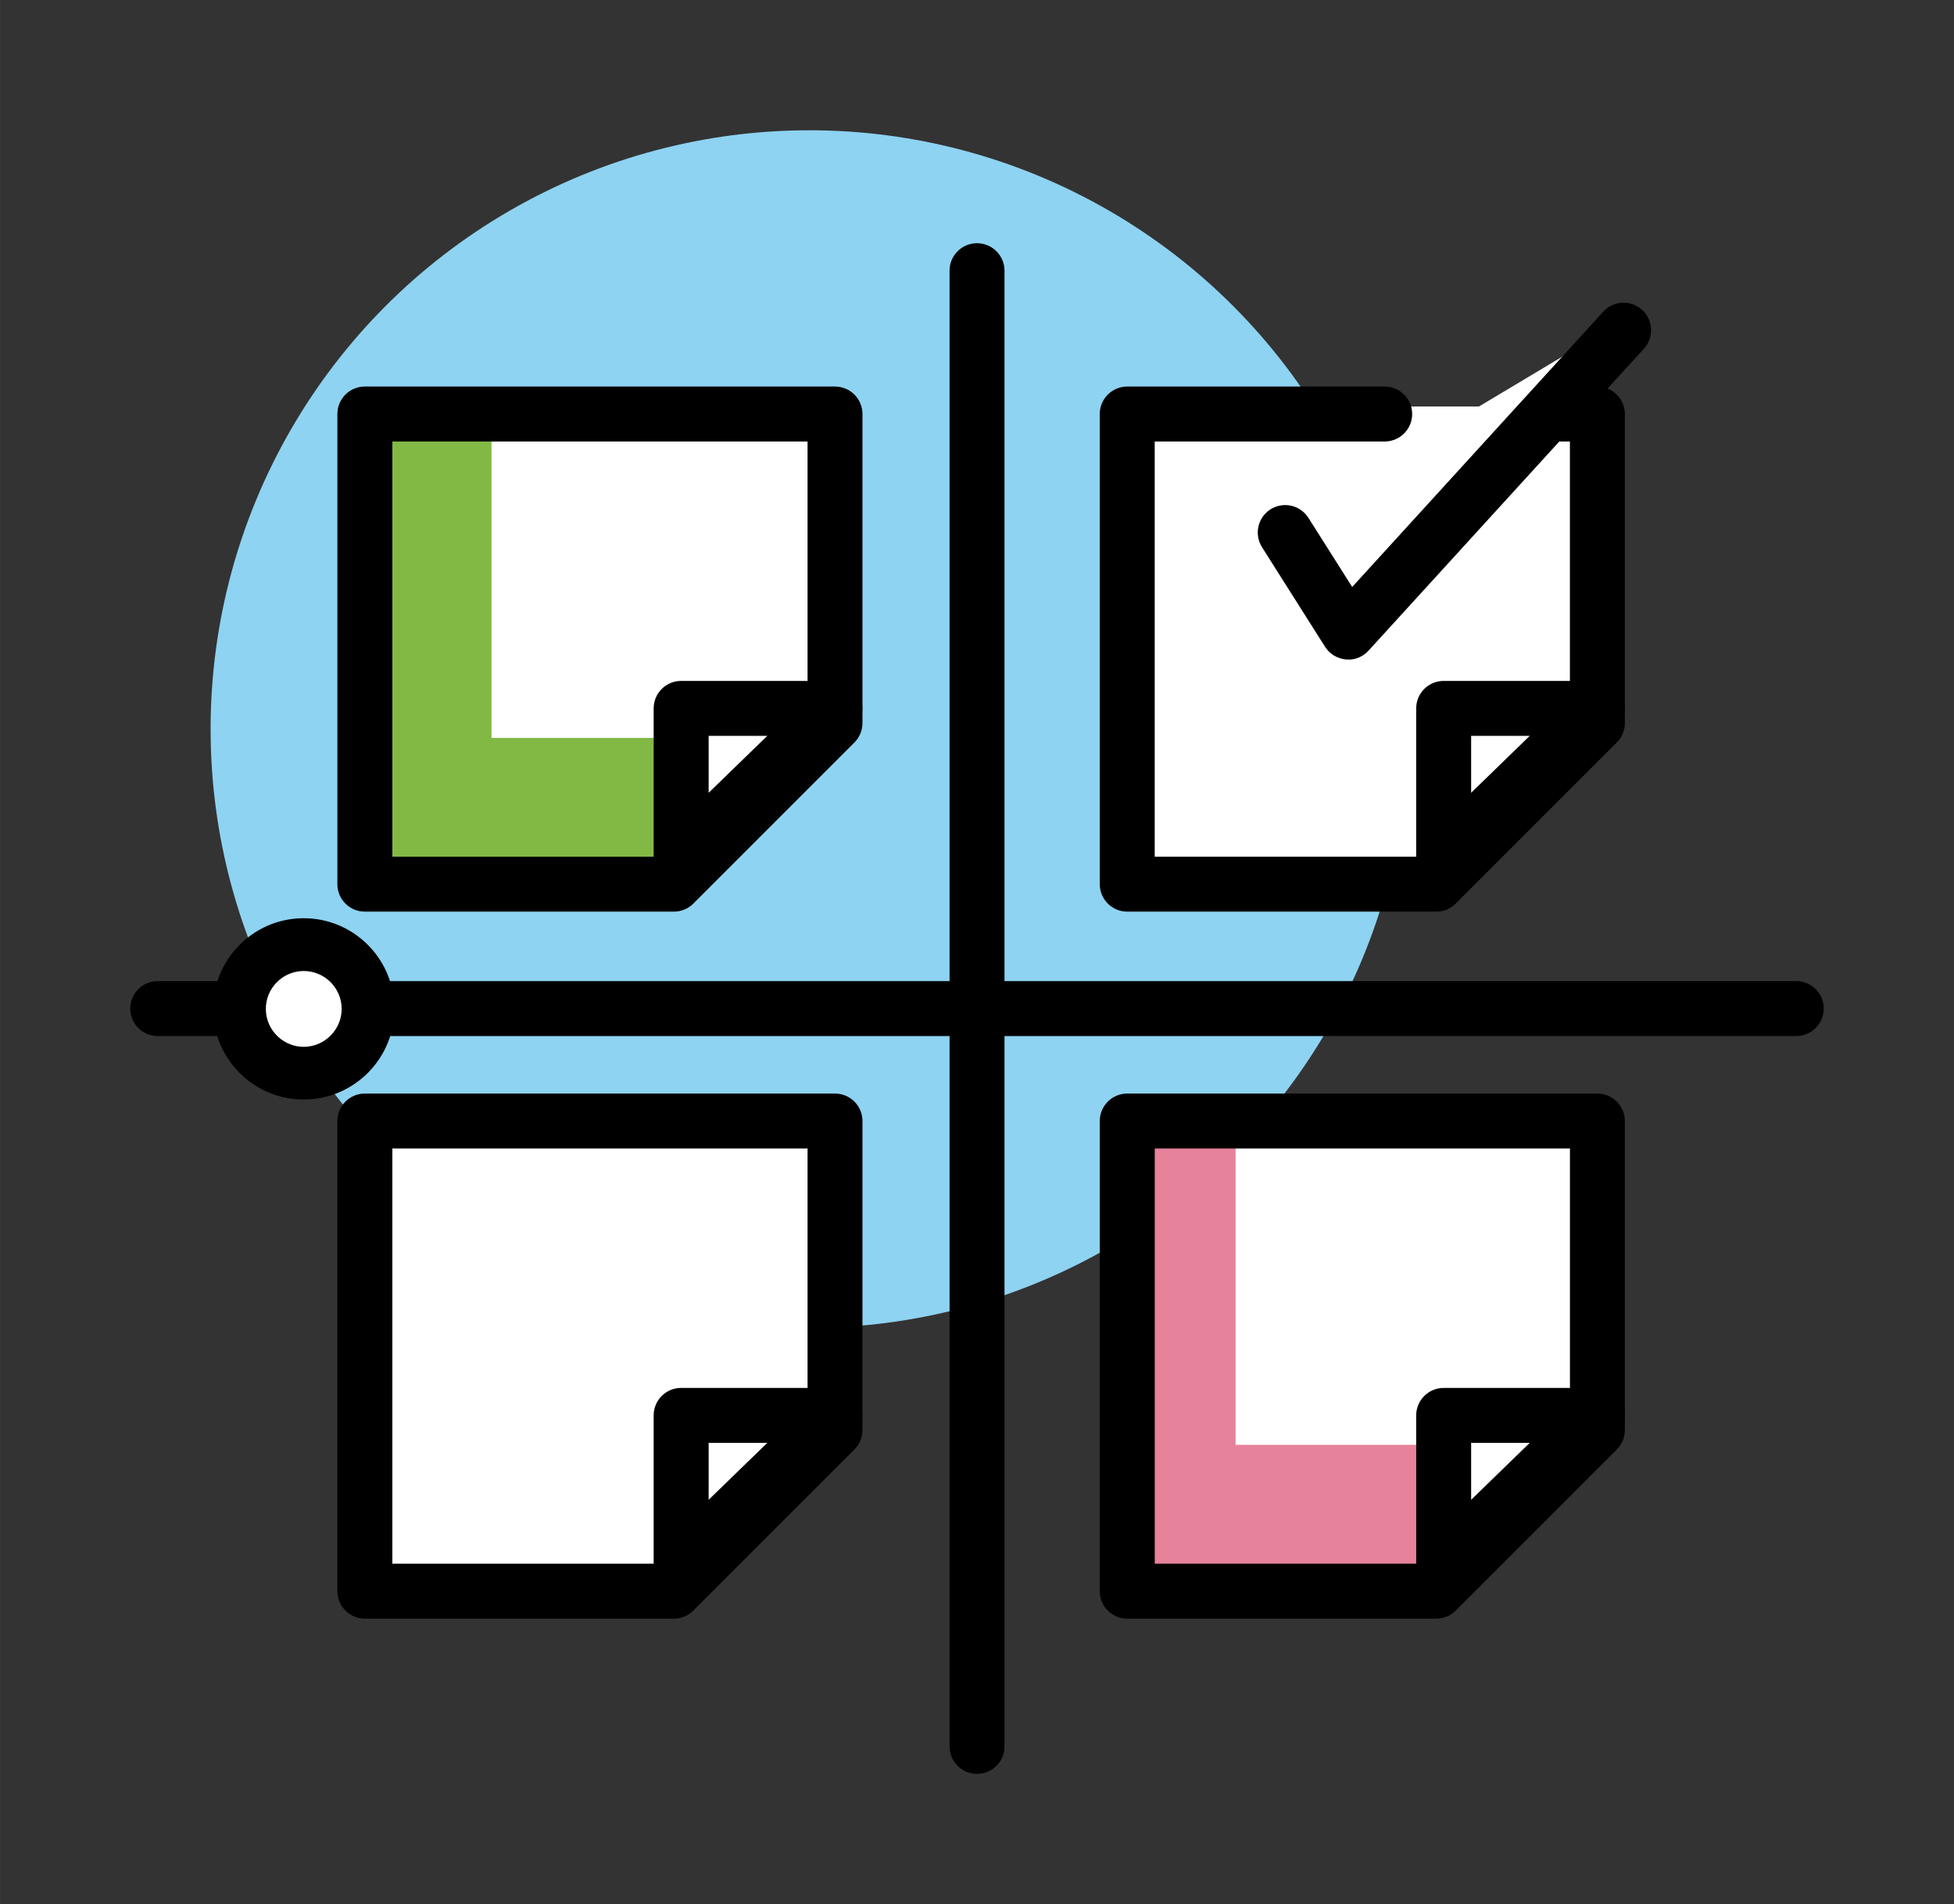 <?xml version="1.0" encoding="UTF-8" standalone="no"?>
<!-- Created with Inkscape (http://www.inkscape.org/) -->

<svg
   xmlns:dc="http://purl.org/dc/elements/1.1/"
   xmlns:cc="http://creativecommons.org/ns#"
   xmlns:rdf="http://www.w3.org/1999/02/22-rdf-syntax-ns#"
   xmlns:svg="http://www.w3.org/2000/svg"
   xmlns="http://www.w3.org/2000/svg"
   xmlns:sodipodi="http://sodipodi.sourceforge.net/DTD/sodipodi-0.dtd"
   xmlns:inkscape="http://www.inkscape.org/namespaces/inkscape"
   width="150"
   height="146.172"
   viewBox="0 0 39.687 38.675"
   version="1.1"
   id="svg9478"
   inkscape:version="0.92.1 r15371"
   sodipodi:docname="facilitaciones.svg">
  <rect x="0" y="0" width="39.687" height="38.675" fill="#333333" stroke="none"/>
  <defs
     id="defs9472" />
  <sodipodi:namedview
     id="base"
     pagecolor="#ffffff"
     bordercolor="#666666"
     borderopacity="1.0"
     inkscape:pageopacity="0.0"
     inkscape:pageshadow="2"
     inkscape:zoom="2.8"
     inkscape:cx="71.842029"
     inkscape:cy="65.222641"
     inkscape:document-units="px"
     inkscape:current-layer="layer1"
     showgrid="false"
     units="px"
     fit-margin-top="10"
     fit-margin-left="10"
     fit-margin-right="10"
     fit-margin-bottom="10"
     inkscape:window-width="1920"
     inkscape:window-height="1021"
     inkscape:window-x="0"
     inkscape:window-y="0"
     inkscape:window-maximized="1" />
  <g
     inkscape:label="Capa 1"
     inkscape:groupmode="layer"
     id="layer1"
     transform="translate(60.543,-118.739)">
    <g
       id="g10530">
      <circle
         id="circle1456"
         r="12.162"
         cy="133.547"
         cx="-44.104"
         style="fill:#8ed3f1;stroke-width:0.265" />
      <line
         id="line1458"
         y2="154.21"
         x2="-40.699"
         y1="124.237"
         x1="-40.699"
         style="fill:#ffffff;stroke-width:0.265" />
      <path
         style="stroke-width:0.265"
         id="path1460"
         d="m -40.699,154.768 c -0.309,0 -0.558,-0.25 -0.558,-0.558 v -29.973 c 0,-0.308 0.249,-0.558 0.558,-0.558 0.308,0 0.558,0.25 0.558,0.558 v 29.973 c 0,0.308 -0.25,0.558 -0.558,0.558 z"
         inkscape:connector-curvature="0" />
      <line
         id="line1464"
         y2="139.224"
         x2="-24.06"
         y1="139.224"
         x1="-57.339"
         style="fill:#ffffff;stroke-width:0.265" />
      <path
         style="stroke-width:0.265"
         id="path1466"
         d="m -24.06,139.782 h -33.28 c -0.308,0 -0.558,-0.25 -0.558,-0.558 0,-0.309 0.25,-0.558 0.558,-0.558 h 33.28 c 0.308,0 0.558,0.249 0.558,0.558 0,0.309 -0.25,0.558 -0.558,0.558 z"
         inkscape:connector-curvature="0" />
      <polygon
         transform="matrix(0.744,0,0,0.744,-469.477,-666.359)"
         style="fill:#ffffff;stroke-width:0.356"
         points="572.327,1085.633 559.495,1085.633 559.495,1098.465 567.93,1098.465 572.327,1094.068 "
         id="polygon1470" />
      <path
         inkscape:connector-curvature="0"
         d="m -46.856,151.615 h -6.277 c -0.308,0 -0.558,-0.25 -0.558,-0.558 v -9.549 c 0,-0.308 0.25,-0.558 0.558,-0.558 h 9.549 c 0.308,0 0.558,0.25 0.558,0.558 v 6.278 c 0,0.148 -0.059,0.29 -0.164,0.394 l -3.271,3.271 c -0.104,0.105 -0.247,0.164 -0.395,0.164 z m -5.718,-1.116 h 5.488 l 2.945,-2.945 v -5.488 h -8.433 z m 8.991,-2.714 h 0.007 z"
         id="path1472"
         style="stroke-width:0.265" />
      <polygon
         transform="matrix(0.744,0,0,0.744,-469.477,-666.359)"
         style="fill:#ffffff;stroke-width:0.356"
         points="572.327,1093.668 568.129,1097.745 568.129,1093.668 "
         id="polygon1476" />
      <path
         inkscape:connector-curvature="0"
         d="m -46.708,151.079 c -0.073,0 -0.147,-0.015 -0.217,-0.045 -0.207,-0.087 -0.342,-0.289 -0.342,-0.513 v -3.034 c 0,-0.308 0.25,-0.558 0.558,-0.558 h 3.124 c 0.228,0 0.432,0.138 0.516,0.348 0.086,0.211 0.035,0.452 -0.128,0.61 l -3.123,3.034 c -0.106,0.103 -0.246,0.158 -0.389,0.158 z m 0.558,-3.034 v 1.156 l 1.191,-1.156 z"
         id="path1478"
         style="stroke-width:0.265" />
      <polygon
         transform="matrix(0.744,0,0,0.744,-469.477,-666.359)"
         style="fill:#ffffff;stroke-width:0.356"
         points="572.327,1066.336 559.495,1066.336 559.495,1079.168 567.93,1079.168 572.327,1074.771 "
         id="polygon1484" />
      <polygon
         transform="matrix(0.744,0,0,0.744,-469.477,-666.359)"
         style="fill:#82b945;stroke-width:0.356"
         points="563.06,1075.383 568.605,1075.383 568.605,1079.14 559.531,1079.14 559.963,1066.669 563.06,1066.669 "
         id="polygon1542" />
      <path
         inkscape:connector-curvature="0"
         d="m -46.856,137.255 h -6.277 c -0.308,0 -0.558,-0.25 -0.558,-0.558 v -9.549 c 0,-0.308 0.25,-0.558 0.558,-0.558 h 9.549 c 0.308,0 0.558,0.25 0.558,0.558 v 6.278 c 0,0.148 -0.059,0.29 -0.164,0.394 l -3.271,3.271 c -0.104,0.106 -0.247,0.164 -0.395,0.164 z m -5.718,-1.116 h 5.488 l 2.945,-2.945 v -5.488 h -8.433 z m 8.991,-2.714 h 0.007 z"
         id="path1486"
         style="stroke-width:0.265" />
      <polygon
         transform="matrix(0.744,0,0,0.744,-469.477,-666.359)"
         style="fill:#ffffff;stroke-width:0.356"
         points="572.327,1074.371 568.129,1078.449 568.129,1074.371 "
         id="polygon1490" />
      <path
         inkscape:connector-curvature="0"
         d="m -46.708,136.72 c -0.073,0 -0.147,-0.015 -0.217,-0.045 -0.207,-0.087 -0.342,-0.29 -0.342,-0.513 v -3.035 c 0,-0.308 0.25,-0.558 0.558,-0.558 h 3.124 c 0.228,0 0.432,0.138 0.516,0.349 0.086,0.21 0.035,0.451 -0.128,0.609 l -3.123,3.034 c -0.106,0.103 -0.246,0.159 -0.389,0.159 z m 0.558,-3.035 v 1.156 l 1.191,-1.156 z"
         id="path1492"
         style="stroke-width:0.265" />
      <polygon
         transform="matrix(0.744,0,0,0.744,-469.477,-666.359)"
         style="fill:#ffffff;stroke-width:0.356"
         points="593.136,1085.633 580.304,1085.633 580.304,1098.465 588.74,1098.465 593.136,1094.068 "
         id="polygon1498" />
      <polygon
         transform="matrix(0.744,0,0,0.744,-469.477,-666.359)"
         style="fill:#e7829b;stroke-width:0.356"
         points="583.373,1094.683 588.917,1094.683 588.917,1098.44 579.843,1098.44 580.276,1085.969 583.373,1085.969 "
         id="polygon1544" />
      <path
         inkscape:connector-curvature="0"
         d="m -31.37,151.615 h -6.278 c -0.308,0 -0.558,-0.25 -0.558,-0.558 v -9.549 c 0,-0.308 0.25,-0.558 0.558,-0.558 h 9.549 c 0.308,0 0.558,0.25 0.558,0.558 v 6.278 c 0,0.148 -0.059,0.29 -0.164,0.394 l -3.271,3.271 c -0.105,0.105 -0.246,0.164 -0.394,0.164 z m -5.719,-1.116 h 5.488 l 2.945,-2.945 v -5.488 h -8.433 z m 8.991,-2.714 h 0.007 z"
         id="path1500"
         style="stroke-width:0.265" />
      <polygon
         transform="matrix(0.744,0,0,0.744,-469.477,-666.359)"
         style="fill:#ffffff;stroke-width:0.356"
         points="593.136,1093.668 588.939,1097.745 588.939,1093.668 "
         id="polygon1504" />
      <path
         inkscape:connector-curvature="0"
         d="m -31.221,151.079 c -0.074,0 -0.147,-0.015 -0.217,-0.045 -0.206,-0.087 -0.341,-0.289 -0.341,-0.513 v -3.034 c 0,-0.308 0.25,-0.558 0.558,-0.558 h 3.123 c 0.228,0 0.432,0.138 0.517,0.348 0.085,0.211 0.035,0.452 -0.129,0.61 l -3.123,3.034 c -0.106,0.103 -0.246,0.158 -0.388,0.158 z m 0.558,-3.034 v 1.156 l 1.19,-1.156 z"
         id="path1506"
         style="stroke-width:0.265" />
      <polyline
         transform="matrix(0.744,0,0,0.744,-469.477,-666.359)"
         style="fill:#ffffff;stroke-width:0.356"
         points="587.332,1066.336 580.304,1066.336 580.304,1079.168 588.74,1079.168 593.136,1074.771        593.136,1066.336 592.139,1066.336      "
         id="polyline1512" />
      <path
         inkscape:connector-curvature="0"
         d="m -31.37,137.255 h -6.278 c -0.308,0 -0.558,-0.25 -0.558,-0.558 v -9.549 c 0,-0.308 0.25,-0.558 0.558,-0.558 h 5.229 c 0.308,0 0.558,0.25 0.558,0.558 0,0.309 -0.25,0.558 -0.558,0.558 h -4.671 v 8.433 h 5.488 l 2.945,-2.945 v -5.488 h -0.184 c -0.309,0 -0.558,-0.249 -0.558,-0.558 0,-0.308 0.249,-0.558 0.558,-0.558 h 0.742 c 0.308,0 0.558,0.25 0.558,0.558 v 6.278 c 0,0.148 -0.059,0.29 -0.164,0.394 l -3.271,3.271 c -0.105,0.106 -0.246,0.164 -0.394,0.164 z"
         id="path1514"
         style="stroke-width:0.265" />
      <polygon
         transform="matrix(0.744,0,0,0.744,-469.477,-666.359)"
         style="fill:#ffffff;stroke-width:0.356"
         points="593.136,1074.371 588.939,1078.449 588.939,1074.371 "
         id="polygon1518" />
      <path
         inkscape:connector-curvature="0"
         d="m -31.221,136.72 c -0.074,0 -0.147,-0.015 -0.217,-0.045 -0.206,-0.087 -0.341,-0.29 -0.341,-0.513 v -3.035 c 0,-0.308 0.25,-0.558 0.558,-0.558 h 3.123 c 0.228,0 0.432,0.138 0.517,0.349 0.085,0.21 0.035,0.451 -0.129,0.609 l -3.123,3.034 c -0.106,0.103 -0.246,0.159 -0.388,0.159 z m 0.558,-3.035 v 1.156 l 1.19,-1.156 z"
         id="path1520"
         style="stroke-width:0.265" />
      <polyline
         transform="matrix(0.744,0,0,0.744,-469.477,-666.359)"
         style="fill:#ffffff;stroke-width:0.356"
         points="584.615,1069.567 586.335,1072.284 593.852,1064.043    "
         id="polyline1528" />
      <path
         inkscape:connector-curvature="0"
         d="m -33.159,132.133 c -0.016,0 -0.033,0 -0.048,0 -0.173,-0.016 -0.33,-0.11 -0.423,-0.257 l -1.28,-2.022 c -0.165,-0.261 -0.088,-0.605 0.172,-0.77 0.261,-0.165 0.605,-0.087 0.77,0.173 l 0.889,1.404 5.1,-5.592 c 0.208,-0.228 0.561,-0.244 0.789,-0.036 0.228,0.208 0.244,0.56 0.036,0.789 l -5.593,6.132 c -0.106,0.117 -0.257,0.183 -0.413,0.183 z"
         id="path1530"
         style="stroke-width:0.265" />
      <path
         style="fill:#ffffff;stroke-width:0.265"
         inkscape:connector-curvature="0"
         d="m -53.361,138.357 c 0.918,1.327 -0.508,2.792 -1.859,1.911 -0.065,-0.043 -0.125,-0.1 -0.17,-0.165 -0.918,-1.326 0.507,-2.791 1.858,-1.91 0.066,0.043 0.125,0.1 0.17,0.164 z"
         id="path1534" />
      <path
         inkscape:connector-curvature="0"
         d="m -54.35,141.071 c -1.014,0.015 -1.852,-0.8 -1.866,-1.815 -0.014,-1.015 0.801,-1.853 1.815,-1.867 1.016,-0.015 1.853,0.801 1.868,1.815 0.014,1.016 -0.801,1.853 -1.816,1.867 z m -0.036,-2.61 c -0.424,0.007 -0.763,0.356 -0.758,0.78 0.006,0.424 0.356,0.765 0.78,0.76 0.423,-0.007 0.765,-0.356 0.76,-0.781 -0.005,-0.424 -0.357,-0.765 -0.781,-0.759 z"
         id="path1536"
         style="stroke-width:0.265" />
    </g>
  </g>
</svg>
